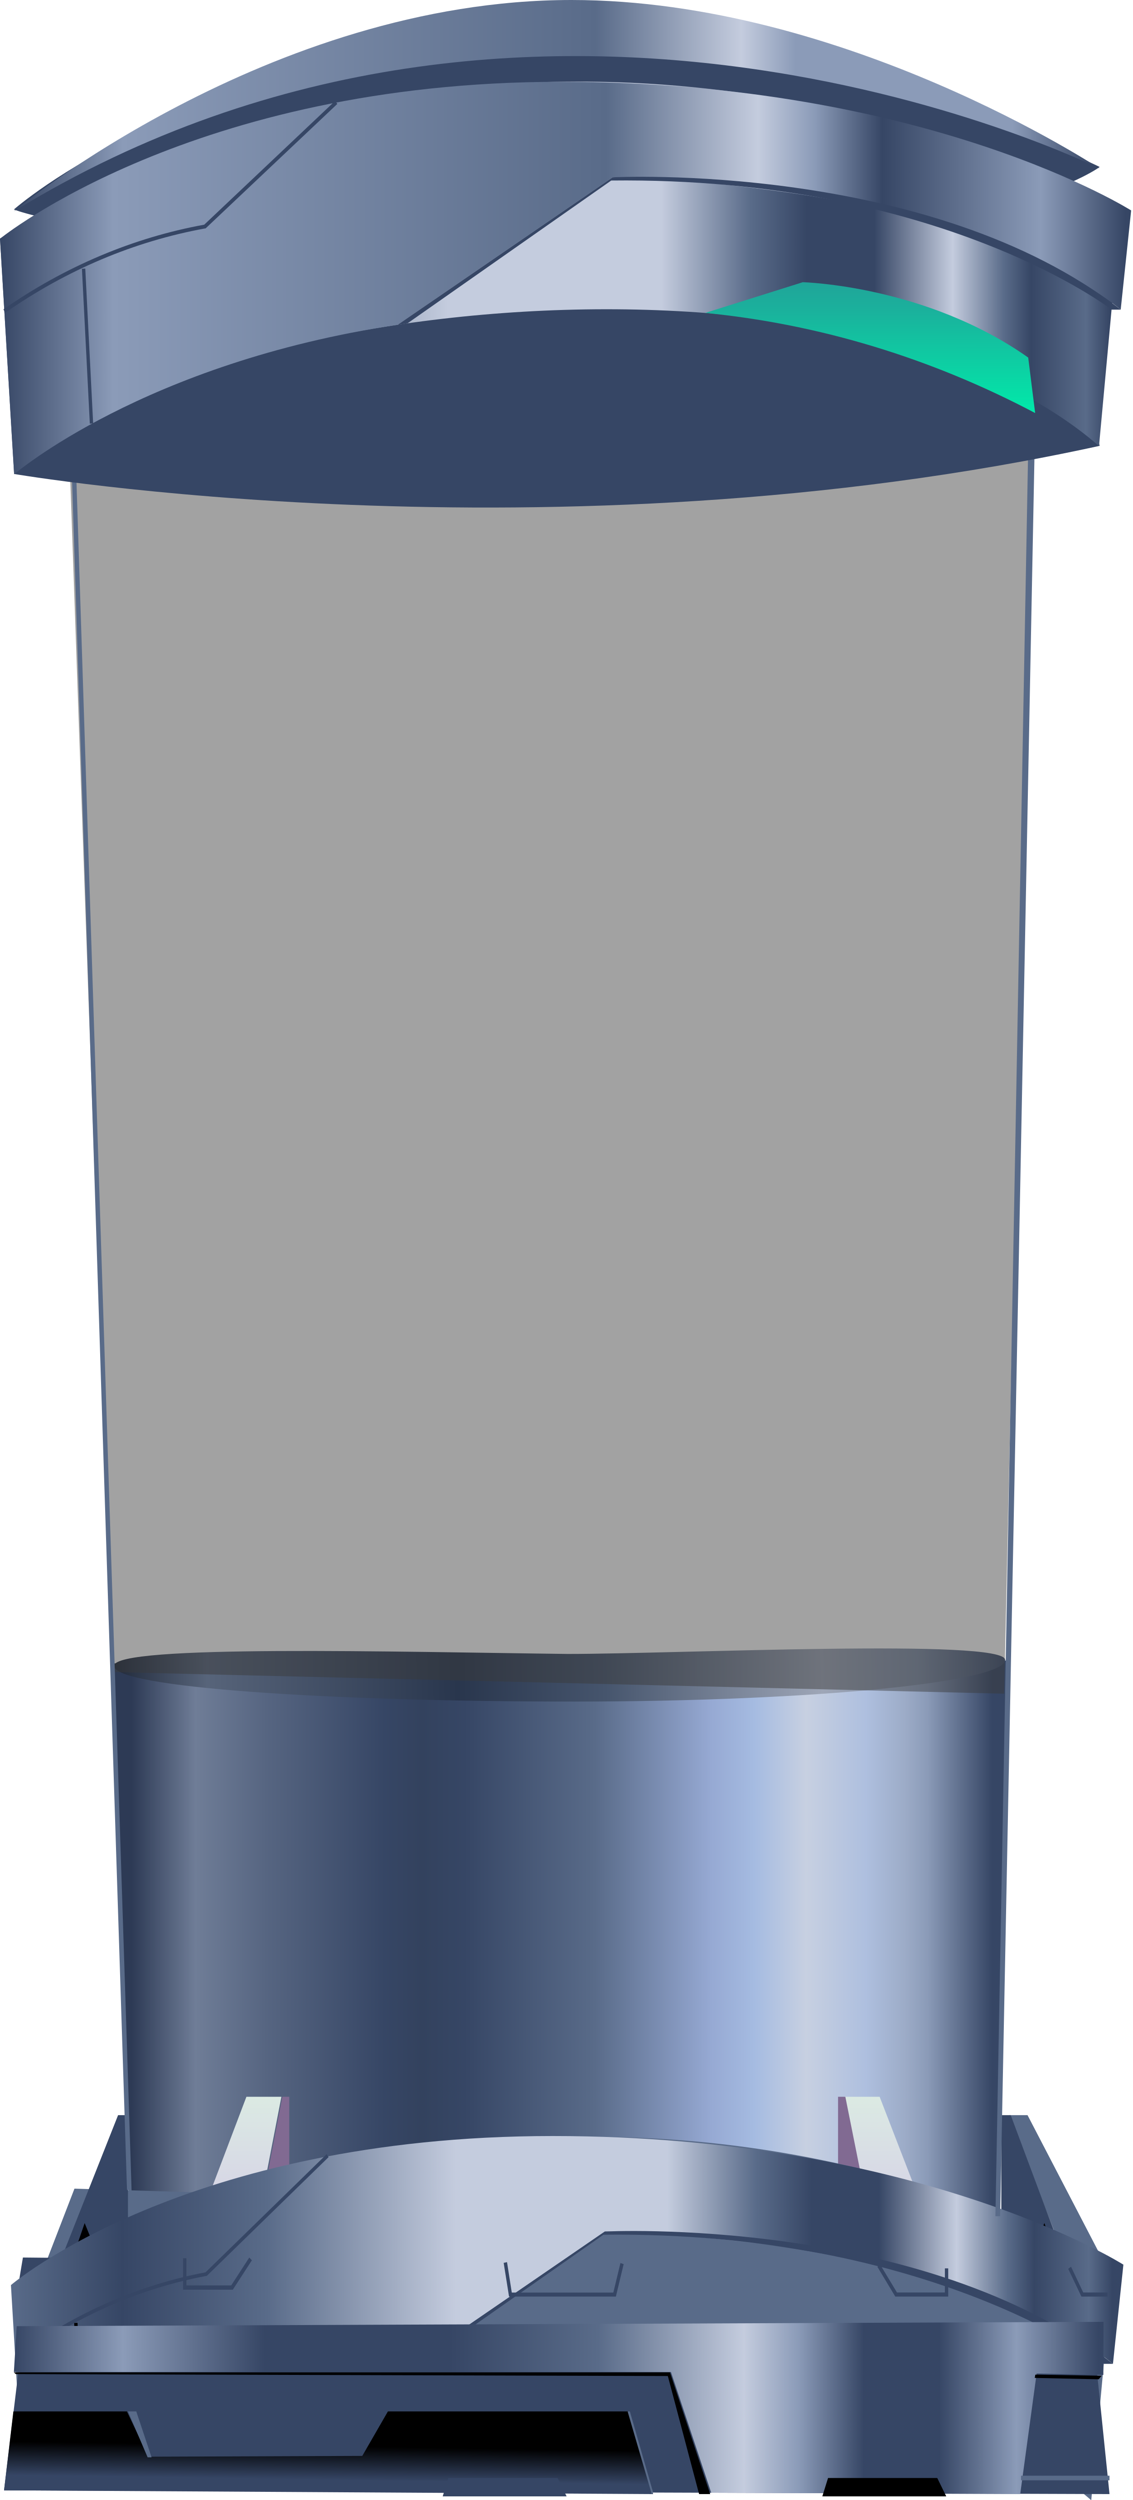 <svg width="576" height="1271" viewBox="0 0 576 1271" fill="none" xmlns="http://www.w3.org/2000/svg">
<path d="M57 845.5L144.969 850.43L213.097 855.907H283.215H340.402L398.585 852.56L513 844L506.496 1134.96L66.895 1138L57 845.5Z" fill="url(#paint0_linear_5_115)"/>
<path d="M511 843.84C511 854.871 415.979 865 291.421 865C166.862 865 58 857.889 58 846.858C58 835.827 203.197 839.803 288.722 840.792C344.412 840.792 511 832.809 511 843.84Z" fill="url(#paint1_linear_5_115)"/>
<path opacity="0.47" fill-rule="evenodd" clip-rule="evenodd" d="M57 850L35 223.592C35 223.592 267.204 130.067 525 208.029L510.5 861L57 850Z" fill="url(#paint2_radial_5_115)"/>
<path fill-rule="evenodd" clip-rule="evenodd" d="M7.057 106.492C7.057 106.492 60.19 128.421 281.065 128.421C501.94 128.421 559.057 84.88 559.057 84.88C559.057 84.88 439.339 24.516 269.553 24.516C99.767 24.516 7.057 106.492 7.057 106.492Z" fill="#364665"/>
<path fill-rule="evenodd" clip-rule="evenodd" d="M37.856 1112.61L533.303 1127.6L543.057 1153.47L24.057 1148.34L37.856 1112.61Z" fill="#596B89"/>
<path fill-rule="evenodd" clip-rule="evenodd" d="M27.528 1220.02L11.648 1183.28L10.764 1177.42L7.057 1175.65L563.057 1177.42L530.107 1216.28L27.528 1220.02Z" fill="#816A92"/>
<path fill-rule="evenodd" clip-rule="evenodd" d="M563.058 1153.47L522.388 1075.25H513.058L543.338 1153.27L563.058 1153.47Z" fill="url(#paint3_linear_5_115)"/>
<path fill-rule="evenodd" clip-rule="evenodd" d="M481.058 1153.47L447.194 1065.91H429.058L446.093 1152.16L481.058 1153.47Z" fill="url(#paint4_linear_5_115)"/>
<path fill-rule="evenodd" clip-rule="evenodd" d="M513.839 1075.25H509.058V1153.15L543.058 1153.47L513.839 1075.25Z" fill="#364665"/>
<path fill-rule="evenodd" clip-rule="evenodd" d="M429.761 1065.91H426.058V1150.87L447.058 1152.3L429.761 1065.91Z" fill="#816A92"/>
<path fill-rule="evenodd" clip-rule="evenodd" d="M530.95 1130.12L526.655 1140.51H480.894L474.058 1135.31L480.894 1153.47L539.058 1153.27L530.95 1130.12Z" fill="black"/>
<path fill-rule="evenodd" clip-rule="evenodd" d="M435.881 1124.28L442.058 1151.13L316.804 1149.97L313.058 1124.28L323.96 1137.71H429.333L435.881 1124.28Z" fill="#A898BC"/>
<path fill-rule="evenodd" clip-rule="evenodd" d="M92.057 1153.47L125.27 1065.91H143.057L126.35 1152.16L92.057 1153.47Z" fill="url(#paint5_linear_5_115)"/>
<path fill-rule="evenodd" clip-rule="evenodd" d="M60.029 1075.25H65.057V1153.15L29.057 1153.47L60.029 1075.25Z" fill="#364665"/>
<path fill-rule="evenodd" clip-rule="evenodd" d="M143.53 1065.91H147.058V1150.87L127.058 1152.3L143.53 1065.91Z" fill="#816A92"/>
<path fill-rule="evenodd" clip-rule="evenodd" d="M43.04 1130.12L47.269 1140.51H92.326L99.057 1135.31L92.326 1153.47L35.057 1153.27L43.04 1130.12Z" fill="black"/>
<path fill-rule="evenodd" clip-rule="evenodd" d="M137.298 1124.28L131.058 1151.13L257.602 1149.97L263.058 1124.28L244.78 1141.34L143.913 1137.71L137.298 1124.28Z" fill="#A898BC"/>
<path fill-rule="evenodd" clip-rule="evenodd" d="M7.057 1175.01L11.648 1147.63L563.057 1152.79V1176.82L7.057 1175.01Z" fill="#364665"/>
<path fill-rule="evenodd" clip-rule="evenodd" d="M554.78 1271L565.806 1151.13C565.806 1151.13 308.253 995.67 12.557 1166.31L4.557 1262.63C89.601 1174.03 424.951 1158.52 554.78 1271Z" fill="#596B89"/>
<path fill-rule="evenodd" clip-rule="evenodd" d="M522.315 1254.24C469.303 1226.25 412.586 1209.04 354.61 1203.34L404.159 1187.73C404.159 1187.73 466.674 1189.24 518.776 1226.03L522.315 1254.24Z" fill="#00FFFF"/>
<path fill-rule="evenodd" clip-rule="evenodd" d="M198.236 1209.38L307.476 1134.41C307.476 1134.41 485.322 1136.59 565.806 1201.67L571.115 1151.25C571.115 1151.25 468.103 1085.86 280.932 1085.86C93.761 1085.86 5.557 1161.64 5.557 1161.64L11.557 1262.63C11.557 1262.63 69.224 1228.65 198.236 1209.38Z" fill="url(#paint6_linear_5_115)"/>
<path fill-rule="evenodd" clip-rule="evenodd" d="M565.806 1201.67H561.178C561.178 1201.67 473.956 1134.13 306.796 1136.03L203.239 1208.62L198.237 1209.38L307.476 1134.41C307.476 1134.41 468.988 1126.06 565.806 1201.67Z" fill="#364665"/>
<path d="M10.939 1197.83L10.057 1196.24C39.052 1175.37 71.111 1161.42 104.484 1155.15L166.05 1095.1L167.057 1096.57L105.114 1156.97H104.893C71.684 1163.18 39.783 1177.06 10.939 1197.83V1197.83Z" fill="#364665"/>
<path d="M39.407 1180.8L37.709 1180.92L41.715 1259.64L43.414 1259.53L39.407 1180.8Z" fill="black"/>
<path fill-rule="evenodd" clip-rule="evenodd" d="M2.057 1266L11.85 1184.99H555.559L564.057 1267.88L2.057 1266Z" fill="url(#paint7_radial_5_115)"/>
<path fill-rule="evenodd" clip-rule="evenodd" d="M8.489 1182.52L7.057 1205.83H341.086L361.567 1267.2L518.665 1267.88L527.014 1206.59L560.921 1207.31L561.057 1180.32L8.489 1182.52Z" fill="url(#paint8_linear_5_115)"/>
<path fill-rule="evenodd" clip-rule="evenodd" d="M7.057 1206.01L8.01 1206.89L339.517 1207.86L355.408 1267.88H361.057L340.606 1206.01H7.057Z" fill="black"/>
<path fill-rule="evenodd" clip-rule="evenodd" d="M526.058 1208.83L558.566 1209.51L560.058 1207.72L526.329 1207.17L526.058 1208.83Z" fill="black"/>
<path d="M118.36 1163.98H93.057V1147.98H94.765V1161.8H117.54L126.726 1147.63L128.057 1149.02L118.36 1163.98Z" fill="#364665"/>
<path d="M313.102 1167.48H258.785L256.058 1150.34L257.762 1149.97L260.183 1165.44H311.807L315.421 1150.42L317.058 1150.99L313.102 1167.48Z" fill="#364665"/>
<path d="M482.058 1167.48H455.151L446.058 1152.35L447.415 1151.13L455.999 1165.39H480.361V1153.14H482.058V1167.48Z" fill="#364665"/>
<path d="M563.058 1167.48H549.769L543.058 1153.38L544.493 1152.3L550.704 1165.4H563.058V1167.48Z" fill="#364665"/>
<path d="M564.058 1258.54H519.058V1260.88H564.058V1258.54Z" fill="#596B89"/>
<path fill-rule="evenodd" clip-rule="evenodd" d="M2.057 1265.97L6.802 1225.85H64.528L75.451 1248.88L184.177 1248.48L197.217 1225.85H319.358L332.057 1267.88L2.057 1265.97Z" fill="url(#paint9_linear_5_115)"/>
<path fill-rule="evenodd" clip-rule="evenodd" d="M65.057 1225.85H69.276L77.057 1249.2H75.058L65.057 1225.85Z" fill="#596B89"/>
<path fill-rule="evenodd" clip-rule="evenodd" d="M319.058 1225.85H320.213L332.058 1267.11L331.332 1267.88L319.058 1225.85Z" fill="#596B89"/>
<path fill-rule="evenodd" clip-rule="evenodd" d="M418.058 1269.05L420.97 1259.71H476.485L481.058 1269.05H418.058Z" fill="black"/>
<path fill-rule="evenodd" clip-rule="evenodd" d="M225.058 1269.05L227.97 1259.71H283.485L288.058 1269.05H225.058Z" fill="#364665"/>
<path fill-rule="evenodd" clip-rule="evenodd" d="M7.057 107.408C7.057 107.408 136.279 0 290.499 0C429.632 0 559.057 85.713 559.057 85.713C559.057 85.713 274.526 -56.431 7.057 107.408Z" fill="url(#paint10_linear_5_115)"/>
<path fill-rule="evenodd" clip-rule="evenodd" d="M359.058 158.857L421.187 138.93C421.187 138.93 486.905 142.955 533.9 181.845L544.058 215.983L359.058 158.857Z" fill="#364665"/>
<path fill-rule="evenodd" clip-rule="evenodd" d="M526.058 224.378L522.81 222.988L506.058 1126.62H508.451L526.058 224.378Z" fill="#596B89"/>
<path fill-rule="evenodd" clip-rule="evenodd" d="M35.917 222.224L64.558 1113.14L66.917 1114L38.107 221L35.917 222.224Z" fill="#596B89"/>
<path fill-rule="evenodd" clip-rule="evenodd" d="M7.057 240.924C7.057 240.924 279.975 287.613 559.057 226.647C540.427 141.063 173.744 33.844 7.057 240.924Z" fill="#364665"/>
<path fill-rule="evenodd" clip-rule="evenodd" d="M558.722 226.735L569.749 106.868C569.749 106.868 295.696 -49.392 0 121.251L7.181 240.999C92.224 152.399 428.894 114.258 558.722 226.735Z" fill="url(#paint11_linear_5_115)"/>
<path fill-rule="evenodd" clip-rule="evenodd" d="M526.258 209.97C473.245 181.984 416.528 164.771 358.553 159.075L408.102 143.461C408.102 143.461 470.617 144.971 522.719 181.761L526.258 209.97Z" fill="url(#paint12_linear_5_115)"/>
<path fill-rule="evenodd" clip-rule="evenodd" d="M202.179 165.112L311.418 90.14C311.418 90.14 489.265 92.326 569.749 157.404L575.057 106.986C575.057 106.986 472.045 41.59 284.874 41.59C97.703 41.59 0 121.369 0 121.369L7.181 241.117C7.181 241.117 73.167 184.381 202.179 165.112Z" fill="url(#paint13_linear_5_115)"/>
<path fill-rule="evenodd" clip-rule="evenodd" d="M569.749 157.406H565.121C565.121 157.406 477.899 89.864 310.738 91.771L207.182 164.359L202.179 165.113L311.419 90.142C311.419 90.142 472.931 81.799 569.749 157.406Z" fill="#364665"/>
<path d="M2.688 158.955L1.735 157.286C33.084 135.415 67.745 120.793 103.828 114.218L170.393 51.285L171.482 52.835L104.509 116.125H104.271C68.365 122.641 33.874 137.183 2.688 158.955V158.955Z" fill="#364665"/>
<path d="M43.35 136.534L41.651 136.652L45.658 215.379L47.356 215.261L43.35 136.534Z" fill="#364665"/>
<defs>
<linearGradient id="paint0_linear_5_115" x1="66.956" y1="948.507" x2="506.557" y2="948.507" gradientUnits="userSpaceOnUse">
<stop stop-color="#2D3A55"/>
<stop offset="0.074" stop-color="#6F7D97"/>
<stop offset="0.156" stop-color="#566581"/>
<stop offset="0.292" stop-color="#364665"/>
<stop offset="0.335" stop-color="#33425E"/>
<stop offset="0.385" stop-color="#364665"/>
<stop offset="0.536" stop-color="#596B89"/>
<stop offset="0.67" stop-color="#96A9D3"/>
<stop offset="0.72" stop-color="#A5BBE1"/>
<stop offset="0.78" stop-color="#C7D0E1"/>
<stop offset="0.849" stop-color="#AEBFDF"/>
<stop offset="0.895" stop-color="#9CABC7"/>
<stop offset="0.92" stop-color="#8B9BB8"/>
<stop offset="0.995" stop-color="#364665"/>
<stop offset="0.995" stop-color="#364665"/>
</linearGradient>
<linearGradient id="paint1_linear_5_115" x1="56.511" y1="865" x2="516.953" y2="859.495" gradientUnits="userSpaceOnUse">
<stop stop-color="#1E2738"/>
<stop offset="0.106" stop-color="#57647A"/>
<stop offset="0.383" stop-color="#29364D"/>
<stop offset="0.546" stop-color="#46556D"/>
<stop offset="0.785" stop-color="#9EA6B7"/>
<stop offset="0.89" stop-color="#808EA6"/>
<stop offset="1" stop-color="#364665"/>
</linearGradient>
<radialGradient id="paint2_radial_5_115" cx="0" cy="0" r="1" gradientUnits="userSpaceOnUse" gradientTransform="translate(788.736 478.641) scale(180.713 852.526)">
<stop/>
<stop offset="1" stop-color="#3A3A3A"/>
</radialGradient>
<linearGradient id="paint3_linear_5_115" x1="538.041" y1="1153.47" x2="538.041" y2="1075.25" gradientUnits="userSpaceOnUse">
<stop stop-color="#596B89"/>
<stop offset="1" stop-color="#596B89"/>
</linearGradient>
<linearGradient id="paint4_linear_5_115" x1="455.04" y1="1153.51" x2="455.04" y2="1065.95" gradientUnits="userSpaceOnUse">
<stop stop-color="#D3C5E8"/>
<stop offset="1" stop-color="#DBEAE3"/>
</linearGradient>
<linearGradient id="paint5_linear_5_115" x1="117.574" y1="1153.51" x2="117.574" y2="1065.95" gradientUnits="userSpaceOnUse">
<stop stop-color="#D3C5E8"/>
<stop offset="1" stop-color="#DBEAE3"/>
</linearGradient>
<linearGradient id="paint6_linear_5_115" x1="5.59" y1="1174.27" x2="571.123" y2="1174.27" gradientUnits="userSpaceOnUse">
<stop stop-color="#596B89"/>
<stop offset="0.1" stop-color="#364665"/>
<stop offset="0.23" stop-color="#596B89"/>
<stop offset="0.4" stop-color="#C4CCDE"/>
<stop offset="0.59" stop-color="#C4CCDE"/>
<stop offset="0.67" stop-color="#596B89"/>
<stop offset="0.72" stop-color="#364665"/>
<stop offset="0.78" stop-color="#364665"/>
<stop offset="0.85" stop-color="#C4CCDE"/>
<stop offset="0.896" stop-color="#596B89"/>
<stop offset="0.92" stop-color="#364665"/>
<stop offset="0.969" stop-color="#596B89"/>
<stop offset="0.99" stop-color="#364665"/>
</linearGradient>
<radialGradient id="paint7_radial_5_115" cx="0" cy="0" r="1" gradientUnits="userSpaceOnUse" gradientTransform="translate(302.35 1232.38) scale(186.924 220.628)">
<stop offset="0.01" stop-color="#364665"/>
<stop offset="1" stop-color="#364665"/>
</radialGradient>
<linearGradient id="paint8_linear_5_115" x1="7.057" y1="1224.1" x2="561.057" y2="1224.1" gradientUnits="userSpaceOnUse">
<stop stop-color="#364665"/>
<stop offset="0.1" stop-color="#8B9BB8"/>
<stop offset="0.23" stop-color="#364665"/>
<stop offset="0.4" stop-color="#364665"/>
<stop offset="0.536" stop-color="#596B89"/>
<stop offset="0.67" stop-color="#C4CCDE"/>
<stop offset="0.72" stop-color="#8B9BB8"/>
<stop offset="0.78" stop-color="#364665"/>
<stop offset="0.849" stop-color="#364665"/>
<stop offset="0.92" stop-color="#8B9BB8"/>
<stop offset="0.92" stop-color="#8B9BB8"/>
<stop offset="0.995" stop-color="#364665"/>
</linearGradient>
<linearGradient id="paint9_linear_5_115" x1="149.323" y1="1243.31" x2="148.961" y2="1267.88" gradientUnits="userSpaceOnUse">
<stop/>
<stop offset="0.694" stop-color="#364665"/>
</linearGradient>
<linearGradient id="paint10_linear_5_115" x1="7.057" y1="53.706" x2="559.057" y2="53.706" gradientUnits="userSpaceOnUse">
<stop stop-color="#364665"/>
<stop offset="0.1" stop-color="#8B9BB8"/>
<stop offset="0.536" stop-color="#596B89"/>
<stop offset="0.67" stop-color="#C4CCDE"/>
<stop offset="0.72" stop-color="#8B9BB8"/>
<stop offset="0.92" stop-color="#8B9BB8"/>
<stop offset="0.92" stop-color="#8B9BB8"/>
<stop offset="0.995" stop-color="#364665"/>
</linearGradient>
<linearGradient id="paint11_linear_5_115" x1="0.033" y1="141.277" x2="569.757" y2="141.277" gradientUnits="userSpaceOnUse">
<stop stop-color="#596B89"/>
<stop offset="0.1" stop-color="#364665"/>
<stop offset="0.23" stop-color="#596B89"/>
<stop offset="0.4" stop-color="#C4CCDE"/>
<stop offset="0.59" stop-color="#C4CCDE"/>
<stop offset="0.67" stop-color="#596B89"/>
<stop offset="0.72" stop-color="#364665"/>
<stop offset="0.78" stop-color="#364665"/>
<stop offset="0.85" stop-color="#C4CCDE"/>
<stop offset="0.896" stop-color="#596B89"/>
<stop offset="0.92" stop-color="#364665"/>
<stop offset="0.969" stop-color="#596B89"/>
<stop offset="0.99" stop-color="#364665"/>
</linearGradient>
<linearGradient id="paint12_linear_5_115" x1="441.818" y1="210.395" x2="441.872" y2="130.111" gradientUnits="userSpaceOnUse">
<stop stop-color="#00EBAA"/>
<stop offset="0.08" stop-color="#04E3A8"/>
<stop offset="0.67" stop-color="#1BB09C"/>
<stop offset="0.96" stop-color="#249C97"/>
</linearGradient>
<linearGradient id="paint13_linear_5_115" x1="0" y1="141.356" x2="575.057" y2="141.356" gradientUnits="userSpaceOnUse">
<stop stop-color="#364665"/>
<stop offset="0.1" stop-color="#8B9BB8"/>
<stop offset="0.536" stop-color="#596B89"/>
<stop offset="0.67" stop-color="#C4CCDE"/>
<stop offset="0.72" stop-color="#8B9BB8"/>
<stop offset="0.78" stop-color="#364665"/>
<stop offset="0.92" stop-color="#8B9BB8"/>
<stop offset="0.92" stop-color="#8B9BB8"/>
<stop offset="0.995" stop-color="#364665"/>
</linearGradient>
</defs>
</svg>
